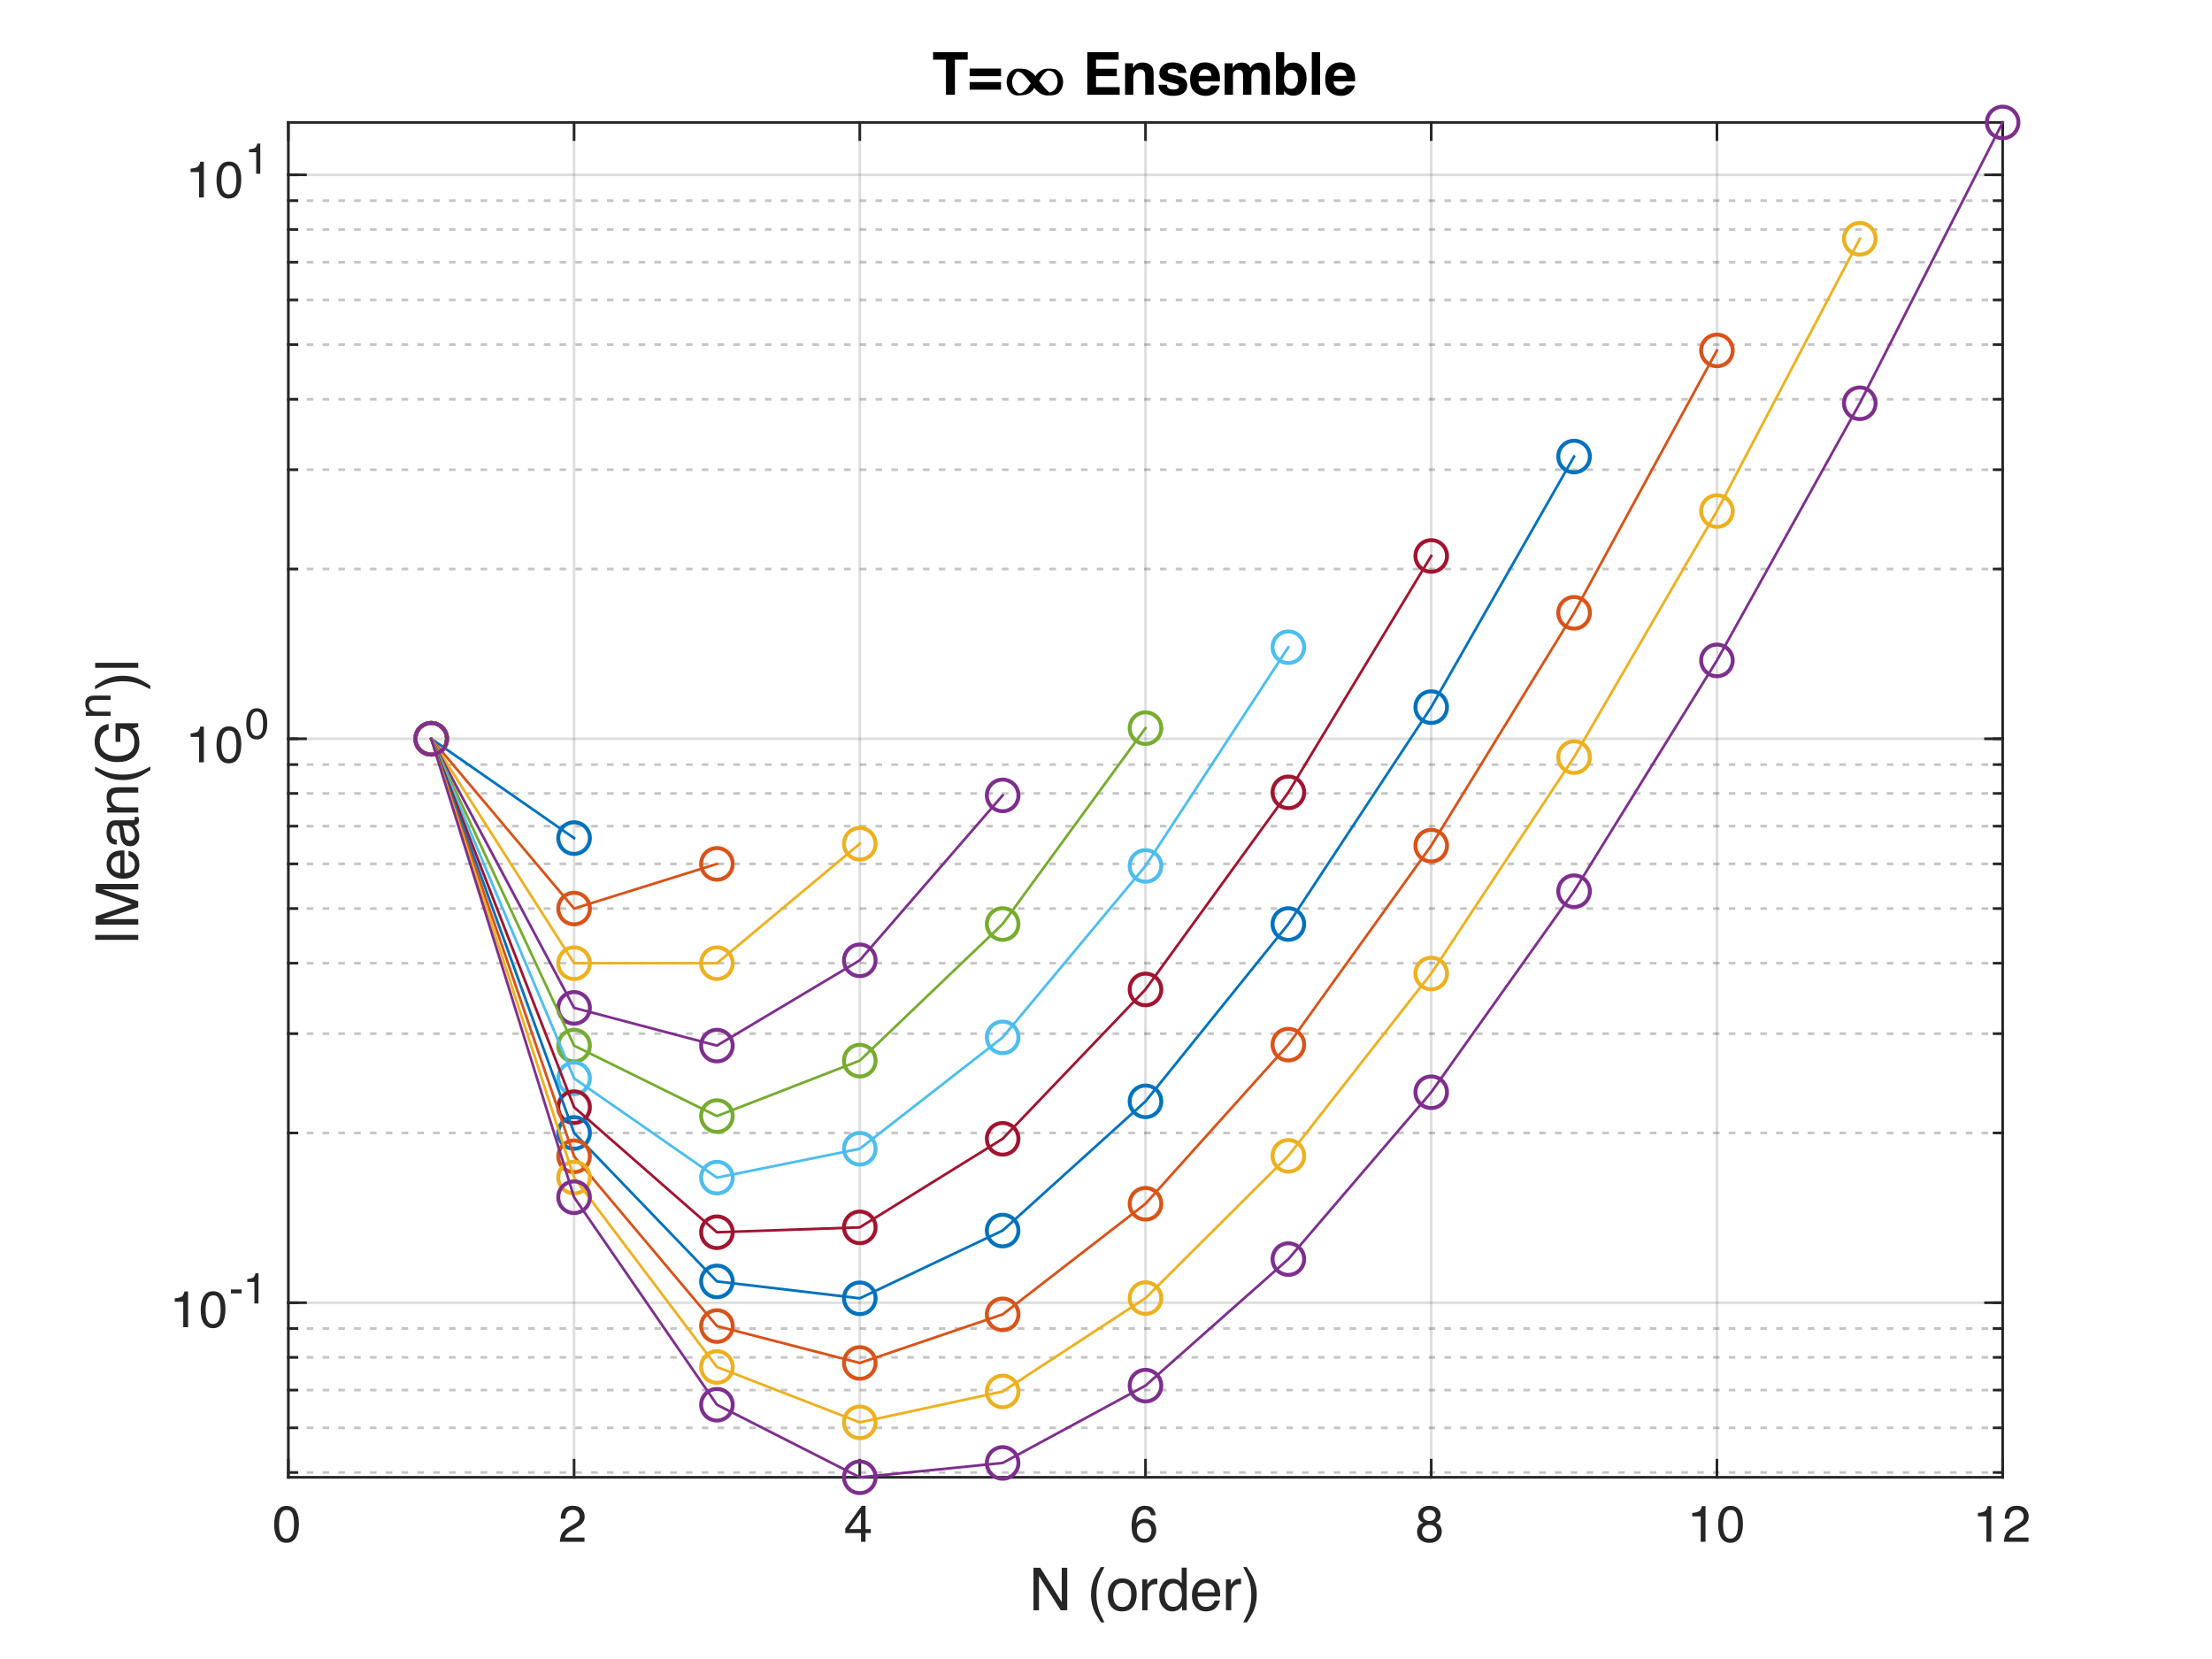 <?xml version="1.0"?>
<!DOCTYPE svg PUBLIC '-//W3C//DTD SVG 1.0//EN'
          'http://www.w3.org/TR/2001/REC-SVG-20010904/DTD/svg10.dtd'>
<svg xmlns:xlink="http://www.w3.org/1999/xlink" style="fill-opacity:1; color-rendering:auto; color-interpolation:auto; text-rendering:auto; stroke:black; stroke-linecap:square; stroke-miterlimit:10; shape-rendering:auto; stroke-opacity:1; fill:black; stroke-dasharray:none; font-weight:normal; stroke-width:1; font-family:'Dialog'; font-style:normal; stroke-linejoin:miter; font-size:12px; stroke-dashoffset:0; image-rendering:auto;" width="560" height="420" xmlns="http://www.w3.org/2000/svg"
><rect width="100%" height="100%" fill="#333333" stroke="none"/><!--Generated by the Batik Graphics2D SVG Generator--><defs id="genericDefs"
  /><g
  ><defs id="defs1"
    ><clipPath clipPathUnits="userSpaceOnUse" id="clipPath1"
      ><path d="M0 0 L560 0 L560 420 L0 420 L0 0 Z"
      /></clipPath
    ></defs
    ><g style="fill:white; stroke:white;"
    ><rect x="0" y="0" width="560" style="clip-path:url(#clipPath1); stroke:none;" height="420"
    /></g
    ><g style="fill:white; text-rendering:optimizeSpeed; color-rendering:optimizeSpeed; image-rendering:optimizeSpeed; shape-rendering:crispEdges; stroke:white; color-interpolation:sRGB;"
    ><rect x="0" width="560" height="420" y="0" style="stroke:none;"
      /><path style="stroke:none;" d="M73 374 L507 374 L507 31 L73 31 Z"
    /></g
    ><g style="stroke-linecap:butt; fill-opacity:0.149; fill:rgb(38,38,38); text-rendering:geometricPrecision; image-rendering:optimizeQuality; color-rendering:optimizeQuality; stroke-linejoin:round; stroke:rgb(38,38,38); color-interpolation:linearRGB; stroke-width:0.667; stroke-opacity:0.149;"
    ><line y2="31" style="fill:none;" x1="73" x2="73" y1="374"
      /><line y2="31" style="fill:none;" x1="145.333" x2="145.333" y1="374"
      /><line y2="31" style="fill:none;" x1="217.667" x2="217.667" y1="374"
      /><line y2="31" style="fill:none;" x1="290" x2="290" y1="374"
      /><line y2="31" style="fill:none;" x1="362.333" x2="362.333" y1="374"
      /><line y2="31" style="fill:none;" x1="434.667" x2="434.667" y1="374"
      /><line y2="31" style="fill:none;" x1="507" x2="507" y1="374"
    /></g
    ><g style="fill-opacity:0.251; color-rendering:optimizeQuality; color-interpolation:linearRGB; text-rendering:geometricPrecision; stroke:rgb(26,26,26); stroke-linecap:butt; stroke-miterlimit:1; stroke-opacity:0.251; fill:rgb(26,26,26); stroke-dasharray:1,3; stroke-width:0.667; stroke-linejoin:bevel; image-rendering:optimizeQuality;"
    ><line y2="372.783" style="fill:none;" x1="507" x2="73" y1="372.783"
      /><line y2="361.478" style="fill:none;" x1="507" x2="73" y1="361.478"
      /><line y2="351.92" style="fill:none;" x1="507" x2="73" y1="351.92"
      /><line y2="343.64" style="fill:none;" x1="507" x2="73" y1="343.64"
      /><line y2="336.337" style="fill:none;" x1="507" x2="73" y1="336.337"
      /><line y2="286.826" style="fill:none;" x1="507" x2="73" y1="286.826"
      /><line y2="261.685" style="fill:none;" x1="507" x2="73" y1="261.685"
      /><line y2="243.847" style="fill:none;" x1="507" x2="73" y1="243.847"
      /><line y2="230.012" style="fill:none;" x1="507" x2="73" y1="230.012"
      /><line y2="218.707" style="fill:none;" x1="507" x2="73" y1="218.707"
      /><line y2="209.149" style="fill:none;" x1="507" x2="73" y1="209.149"
      /><line y2="200.869" style="fill:none;" x1="507" x2="73" y1="200.869"
      /><line y2="193.566" style="fill:none;" x1="507" x2="73" y1="193.566"
      /><line y2="144.055" style="fill:none;" x1="507" x2="73" y1="144.055"
      /><line y2="118.914" style="fill:none;" x1="507" x2="73" y1="118.914"
      /><line y2="101.076" style="fill:none;" x1="507" x2="73" y1="101.076"
      /><line y2="87.241" style="fill:none;" x1="507" x2="73" y1="87.241"
      /><line y2="75.936" style="fill:none;" x1="507" x2="73" y1="75.936"
      /><line y2="66.378" style="fill:none;" x1="507" x2="73" y1="66.378"
      /><line y2="58.098" style="fill:none;" x1="507" x2="73" y1="58.098"
      /><line y2="50.795" style="fill:none;" x1="507" x2="73" y1="50.795"
    /></g
    ><g style="stroke-linecap:butt; fill-opacity:0.149; fill:rgb(38,38,38); text-rendering:geometricPrecision; image-rendering:optimizeQuality; color-rendering:optimizeQuality; stroke-linejoin:round; stroke:rgb(38,38,38); color-interpolation:linearRGB; stroke-width:0.667; stroke-opacity:0.149;"
    ><line y2="329.804" style="fill:none;" x1="507" x2="73" y1="329.804"
      /><line y2="187.033" style="fill:none;" x1="507" x2="73" y1="187.033"
      /><line y2="44.262" style="fill:none;" x1="507" x2="73" y1="44.262"
      /><line x1="73" x2="507" y1="374" style="stroke-linecap:square; fill-opacity:1; fill:none; stroke-opacity:1;" y2="374"
      /><line x1="73" x2="507" y1="31" style="stroke-linecap:square; fill-opacity:1; fill:none; stroke-opacity:1;" y2="31"
      /><line x1="73" x2="73" y1="374" style="stroke-linecap:square; fill-opacity:1; fill:none; stroke-opacity:1;" y2="369.66"
      /><line x1="145.333" x2="145.333" y1="374" style="stroke-linecap:square; fill-opacity:1; fill:none; stroke-opacity:1;" y2="369.66"
      /><line x1="217.667" x2="217.667" y1="374" style="stroke-linecap:square; fill-opacity:1; fill:none; stroke-opacity:1;" y2="369.66"
      /><line x1="290" x2="290" y1="374" style="stroke-linecap:square; fill-opacity:1; fill:none; stroke-opacity:1;" y2="369.66"
      /><line x1="362.333" x2="362.333" y1="374" style="stroke-linecap:square; fill-opacity:1; fill:none; stroke-opacity:1;" y2="369.66"
      /><line x1="434.667" x2="434.667" y1="374" style="stroke-linecap:square; fill-opacity:1; fill:none; stroke-opacity:1;" y2="369.66"
      /><line x1="507" x2="507" y1="374" style="stroke-linecap:square; fill-opacity:1; fill:none; stroke-opacity:1;" y2="369.66"
      /><line x1="73" x2="73" y1="31" style="stroke-linecap:square; fill-opacity:1; fill:none; stroke-opacity:1;" y2="35.34"
      /><line x1="145.333" x2="145.333" y1="31" style="stroke-linecap:square; fill-opacity:1; fill:none; stroke-opacity:1;" y2="35.34"
      /><line x1="217.667" x2="217.667" y1="31" style="stroke-linecap:square; fill-opacity:1; fill:none; stroke-opacity:1;" y2="35.34"
      /><line x1="290" x2="290" y1="31" style="stroke-linecap:square; fill-opacity:1; fill:none; stroke-opacity:1;" y2="35.34"
      /><line x1="362.333" x2="362.333" y1="31" style="stroke-linecap:square; fill-opacity:1; fill:none; stroke-opacity:1;" y2="35.34"
      /><line x1="434.667" x2="434.667" y1="31" style="stroke-linecap:square; fill-opacity:1; fill:none; stroke-opacity:1;" y2="35.34"
      /><line x1="507" x2="507" y1="31" style="stroke-linecap:square; fill-opacity:1; fill:none; stroke-opacity:1;" y2="35.34"
    /></g
    ><g transform="translate(73,379.333)" style="font-size:13.333px; fill:rgb(38,38,38); text-rendering:geometricPrecision; image-rendering:optimizeQuality; color-rendering:optimizeQuality; font-family:'Helvetica'; stroke:rgb(38,38,38); color-interpolation:linearRGB;"
    ><path style="stroke:none;" d="M2.062 3.359 Q2.672 4.484 2.672 6.438 Q2.672 8.297 2.125 9.516 Q1.328 11.25 -0.484 11.25 Q-2.125 11.25 -2.922 9.828 Q-3.594 8.641 -3.594 6.641 Q-3.594 5.094 -3.188 3.984 Q-2.438 1.906 -0.484 1.906 Q1.281 1.906 2.062 3.359 ZM0.922 9.414 Q1.453 8.625 1.453 6.484 Q1.453 4.938 1.07 3.938 Q0.688 2.938 -0.406 2.938 Q-1.422 2.938 -1.891 3.891 Q-2.359 4.844 -2.359 6.688 Q-2.359 8.078 -2.062 8.922 Q-1.594 10.203 -0.5 10.203 Q0.391 10.203 0.922 9.414 Z"
    /></g
    ><g transform="translate(145.333,379.333)" style="font-size:13.333px; fill:rgb(38,38,38); text-rendering:geometricPrecision; image-rendering:optimizeQuality; color-rendering:optimizeQuality; font-family:'Helvetica'; stroke:rgb(38,38,38); color-interpolation:linearRGB;"
    ><path style="stroke:none;" d="M-3.109 8.961 Q-2.688 8.094 -1.453 7.375 L-0.234 6.672 Q0.578 6.188 0.906 5.859 Q1.422 5.328 1.422 4.656 Q1.422 3.859 0.945 3.391 Q0.469 2.922 -0.312 2.922 Q-1.5 2.922 -1.938 3.812 Q-2.188 4.297 -2.203 5.141 L-3.375 5.141 Q-3.359 3.953 -2.938 3.203 Q-2.188 1.875 -0.312 1.875 Q1.25 1.875 1.969 2.719 Q2.688 3.562 2.688 4.594 Q2.688 5.688 1.922 6.469 Q1.484 6.922 0.328 7.562 L-0.547 8.047 Q-1.156 8.391 -1.516 8.703 Q-2.156 9.25 -2.312 9.922 L2.641 9.922 L2.641 11 L-3.594 11 Q-3.531 9.828 -3.109 8.961 Z"
    /></g
    ><g transform="translate(217.667,379.333)" style="font-size:13.333px; fill:rgb(38,38,38); text-rendering:geometricPrecision; image-rendering:optimizeQuality; color-rendering:optimizeQuality; font-family:'Helvetica'; stroke:rgb(38,38,38); color-interpolation:linearRGB;"
    ><path style="stroke:none;" d="M0.297 7.781 L0.297 3.656 L-2.609 7.781 L0.297 7.781 ZM0.312 11 L0.312 8.781 L-3.672 8.781 L-3.672 7.656 L0.5 1.891 L1.453 1.891 L1.453 7.781 L2.797 7.781 L2.797 8.781 L1.453 8.781 L1.453 11 L0.312 11 Z"
    /></g
    ><g transform="translate(290,379.333)" style="font-size:13.333px; fill:rgb(38,38,38); text-rendering:geometricPrecision; image-rendering:optimizeQuality; color-rendering:optimizeQuality; font-family:'Helvetica'; stroke:rgb(38,38,38); color-interpolation:linearRGB;"
    ><path style="stroke:none;" d="M1.93 2.664 Q2.531 3.453 2.531 4.297 L1.391 4.297 Q1.297 3.75 1.078 3.453 Q0.656 2.875 -0.172 2.875 Q-1.141 2.875 -1.703 3.758 Q-2.266 4.641 -2.328 6.297 Q-1.938 5.719 -1.344 5.438 Q-0.797 5.172 -0.125 5.172 Q1.016 5.172 1.867 5.906 Q2.719 6.641 2.719 8.094 Q2.719 9.328 1.914 10.281 Q1.109 11.234 -0.375 11.234 Q-1.656 11.234 -2.586 10.266 Q-3.516 9.297 -3.516 7 Q-3.516 5.312 -3.094 4.125 Q-2.312 1.875 -0.203 1.875 Q1.328 1.875 1.93 2.664 ZM1.07 9.609 Q1.516 9 1.516 8.188 Q1.516 7.484 1.117 6.852 Q0.719 6.219 -0.344 6.219 Q-1.078 6.219 -1.633 6.711 Q-2.188 7.203 -2.188 8.188 Q-2.188 9.047 -1.68 9.633 Q-1.172 10.219 -0.281 10.219 Q0.625 10.219 1.07 9.609 Z"
    /></g
    ><g transform="translate(362.333,379.333)" style="font-size:13.333px; fill:rgb(38,38,38); text-rendering:geometricPrecision; image-rendering:optimizeQuality; color-rendering:optimizeQuality; font-family:'Helvetica'; stroke:rgb(38,38,38); color-interpolation:linearRGB;"
    ><path style="stroke:none;" d="M0.719 5.297 Q1.141 4.875 1.141 4.297 Q1.141 3.781 0.734 3.359 Q0.328 2.938 -0.5 2.938 Q-1.328 2.938 -1.695 3.359 Q-2.062 3.781 -2.062 4.359 Q-2.062 5 -1.586 5.359 Q-1.109 5.719 -0.469 5.719 Q0.297 5.719 0.719 5.297 ZM0.93 9.789 Q1.453 9.359 1.453 8.516 Q1.453 7.625 0.914 7.172 Q0.375 6.719 -0.484 6.719 Q-1.297 6.719 -1.812 7.18 Q-2.328 7.641 -2.328 8.469 Q-2.328 9.188 -1.859 9.703 Q-1.391 10.219 -0.391 10.219 Q0.406 10.219 0.93 9.789 ZM-2.766 5.688 Q-3.266 5.172 -3.266 4.359 Q-3.266 3.344 -2.531 2.617 Q-1.797 1.891 -0.438 1.891 Q0.875 1.891 1.617 2.578 Q2.359 3.266 2.359 4.188 Q2.359 5.031 1.922 5.562 Q1.688 5.859 1.172 6.141 Q1.734 6.406 2.062 6.734 Q2.672 7.375 2.672 8.391 Q2.672 9.594 1.859 10.43 Q1.047 11.266 -0.422 11.266 Q-1.75 11.266 -2.664 10.539 Q-3.578 9.812 -3.578 8.453 Q-3.578 7.641 -3.188 7.055 Q-2.797 6.469 -2.016 6.156 Q-2.5 5.953 -2.766 5.688 Z"
    /></g
    ><g transform="translate(434.667,379.333)" style="font-size:13.333px; fill:rgb(38,38,38); text-rendering:geometricPrecision; image-rendering:optimizeQuality; color-rendering:optimizeQuality; font-family:'Helvetica'; stroke:rgb(38,38,38); color-interpolation:linearRGB;"
    ><path style="stroke:none;" d="M-6.25 4.562 L-6.25 3.688 Q-5.016 3.562 -4.531 3.281 Q-4.047 3 -3.797 1.953 L-2.891 1.953 L-2.891 11 L-4.109 11 L-4.109 4.562 L-6.25 4.562 ZM5.966 3.359 Q6.576 4.484 6.576 6.438 Q6.576 8.297 6.029 9.516 Q5.232 11.25 3.419 11.25 Q1.779 11.25 0.982 9.828 Q0.31 8.641 0.31 6.641 Q0.31 5.094 0.716 3.984 Q1.466 1.906 3.419 1.906 Q5.185 1.906 5.966 3.359 ZM4.826 9.414 Q5.357 8.625 5.357 6.484 Q5.357 4.938 4.974 3.938 Q4.591 2.938 3.498 2.938 Q2.482 2.938 2.013 3.891 Q1.544 4.844 1.544 6.688 Q1.544 8.078 1.841 8.922 Q2.31 10.203 3.404 10.203 Q4.294 10.203 4.826 9.414 Z"
    /></g
    ><g transform="translate(507,379.333)" style="font-size:13.333px; fill:rgb(38,38,38); text-rendering:geometricPrecision; image-rendering:optimizeQuality; color-rendering:optimizeQuality; font-family:'Helvetica'; stroke:rgb(38,38,38); color-interpolation:linearRGB;"
    ><path style="stroke:none;" d="M-6.25 4.562 L-6.25 3.688 Q-5.016 3.562 -4.531 3.281 Q-4.047 3 -3.797 1.953 L-2.891 1.953 L-2.891 11 L-4.109 11 L-4.109 4.562 L-6.25 4.562 ZM0.794 8.961 Q1.216 8.094 2.451 7.375 L3.669 6.672 Q4.482 6.188 4.81 5.859 Q5.326 5.328 5.326 4.656 Q5.326 3.859 4.849 3.391 Q4.372 2.922 3.591 2.922 Q2.404 2.922 1.966 3.812 Q1.716 4.297 1.701 5.141 L0.529 5.141 Q0.544 3.953 0.966 3.203 Q1.716 1.875 3.591 1.875 Q5.154 1.875 5.872 2.719 Q6.591 3.562 6.591 4.594 Q6.591 5.688 5.826 6.469 Q5.388 6.922 4.232 7.562 L3.357 8.047 Q2.748 8.391 2.388 8.703 Q1.748 9.25 1.591 9.922 L6.544 9.922 L6.544 11 L0.31 11 Q0.372 9.828 0.794 8.961 Z"
    /></g
    ><g transform="translate(290,395.667)" style="font-size:14.667px; fill:rgb(38,38,38); text-rendering:geometricPrecision; image-rendering:optimizeQuality; color-rendering:optimizeQuality; font-family:'Helvetica'; stroke:rgb(38,38,38); color-interpolation:linearRGB;"
    ><path style="stroke:none;" d="M-28.359 1.234 L-26.641 1.234 L-21.203 9.953 L-21.203 1.234 L-19.812 1.234 L-19.812 12 L-21.453 12 L-26.969 3.297 L-26.969 12 L-28.359 12 L-28.359 1.234 ZM-10.406 1.062 Q-11.562 3.297 -11.906 4.359 Q-12.422 5.953 -12.422 8.062 Q-12.422 10.188 -11.828 11.938 Q-11.453 13.031 -10.391 15.062 L-11.266 15.062 Q-12.344 13.391 -12.594 12.93 Q-12.844 12.469 -13.156 11.672 Q-13.562 10.594 -13.719 9.359 Q-13.797 8.719 -13.797 8.141 Q-13.797 5.984 -13.125 4.281 Q-12.688 3.203 -11.328 1.062 L-10.406 1.062 ZM-4.088 10.164 Q-3.604 9.172 -3.604 7.953 Q-3.604 6.844 -3.947 6.156 Q-4.51 5.078 -5.869 5.078 Q-7.072 5.078 -7.627 6 Q-8.182 6.922 -8.182 8.234 Q-8.182 9.484 -7.627 10.32 Q-7.072 11.156 -5.885 11.156 Q-4.572 11.156 -4.088 10.164 ZM-3.276 4.938 Q-2.229 5.953 -2.229 7.906 Q-2.229 9.812 -3.151 11.047 Q-4.072 12.281 -6.01 12.281 Q-7.619 12.281 -8.572 11.188 Q-9.526 10.094 -9.526 8.25 Q-9.526 6.266 -8.526 5.094 Q-7.526 3.922 -5.838 3.922 Q-4.322 3.922 -3.276 4.938 ZM-0.812 4.156 L0.438 4.156 L0.438 5.516 Q0.594 5.109 1.196 4.547 Q1.797 3.984 2.579 3.984 Q2.626 3.984 2.711 3.992 Q2.797 4 3.001 4.016 L3.001 5.406 Q2.891 5.391 2.79 5.383 Q2.688 5.375 2.579 5.375 Q1.579 5.375 1.047 6.016 Q0.516 6.656 0.516 7.484 L0.516 12 L-0.812 12 L-0.812 4.156 ZM5.405 10.273 Q5.944 11.125 7.115 11.125 Q8.037 11.125 8.623 10.336 Q9.209 9.547 9.209 8.078 Q9.209 6.594 8.6 5.883 Q7.99 5.172 7.1 5.172 Q6.115 5.172 5.49 5.93 Q4.865 6.688 4.865 8.172 Q4.865 9.422 5.405 10.273 ZM8.366 4.391 Q8.709 4.609 9.162 5.172 L9.162 1.203 L10.428 1.203 L10.428 12 L9.241 12 L9.241 10.906 Q8.787 11.641 8.155 11.961 Q7.522 12.281 6.709 12.281 Q5.397 12.281 4.436 11.18 Q3.475 10.078 3.475 8.25 Q3.475 6.531 4.35 5.273 Q5.225 4.016 6.85 4.016 Q7.756 4.016 8.366 4.391 ZM17.071 4.375 Q17.86 4.766 18.267 5.391 Q18.657 5.984 18.798 6.766 Q18.907 7.312 18.907 8.5 L13.157 8.5 Q13.204 9.688 13.728 10.414 Q14.251 11.141 15.36 11.141 Q16.392 11.141 17.001 10.453 Q17.36 10.062 17.501 9.531 L18.798 9.531 Q18.751 9.969 18.462 10.5 Q18.173 11.031 17.814 11.375 Q17.204 11.953 16.329 12.156 Q15.845 12.281 15.251 12.281 Q13.782 12.281 12.767 11.211 Q11.751 10.141 11.751 8.234 Q11.751 6.344 12.774 5.164 Q13.798 3.984 15.454 3.984 Q16.282 3.984 17.071 4.375 ZM17.548 7.453 Q17.47 6.594 17.189 6.078 Q16.642 5.125 15.376 5.125 Q14.47 5.125 13.853 5.781 Q13.235 6.438 13.204 7.453 L17.548 7.453 ZM20.371 4.156 L21.621 4.156 L21.621 5.516 Q21.777 5.109 22.379 4.547 Q22.98 3.984 23.762 3.984 Q23.808 3.984 23.894 3.992 Q23.98 4 24.183 4.016 L24.183 5.406 Q24.074 5.391 23.972 5.383 Q23.871 5.375 23.762 5.375 Q22.762 5.375 22.23 6.016 Q21.699 6.656 21.699 7.484 L21.699 12 L20.371 12 L20.371 4.156 ZM24.767 15.062 Q25.939 12.797 26.267 11.75 Q26.783 10.172 26.783 8.062 Q26.783 5.938 26.189 4.188 Q25.83 3.094 24.752 1.062 L25.642 1.062 Q26.767 2.859 27.002 3.281 Q27.236 3.703 27.517 4.453 Q27.877 5.359 28.025 6.258 Q28.173 7.156 28.173 7.984 Q28.173 10.141 27.486 11.844 Q27.048 12.938 25.689 15.062 L24.767 15.062 Z"
    /></g
    ><g style="fill:rgb(38,38,38); text-rendering:geometricPrecision; image-rendering:optimizeQuality; color-rendering:optimizeQuality; stroke-linejoin:round; stroke:rgb(38,38,38); color-interpolation:linearRGB; stroke-width:0.667;"
    ><line y2="31" style="fill:none;" x1="73" x2="73" y1="374"
      /><line y2="31" style="fill:none;" x1="507" x2="507" y1="374"
      /><line y2="329.804" style="fill:none;" x1="73" x2="77.34" y1="329.804"
      /><line y2="187.033" style="fill:none;" x1="73" x2="77.34" y1="187.033"
      /><line y2="44.262" style="fill:none;" x1="73" x2="77.34" y1="44.262"
      /><line y2="329.804" style="fill:none;" x1="507" x2="502.66" y1="329.804"
      /><line y2="187.033" style="fill:none;" x1="507" x2="502.66" y1="187.033"
      /><line y2="44.262" style="fill:none;" x1="507" x2="502.66" y1="44.262"
      /><line y2="372.783" style="fill:none;" x1="73" x2="75.17" y1="372.783"
      /><line y2="361.478" style="fill:none;" x1="73" x2="75.17" y1="361.478"
      /><line y2="351.92" style="fill:none;" x1="73" x2="75.17" y1="351.92"
      /><line y2="343.64" style="fill:none;" x1="73" x2="75.17" y1="343.64"
      /><line y2="336.337" style="fill:none;" x1="73" x2="75.17" y1="336.337"
      /><line y2="329.804" style="fill:none;" x1="73" x2="75.17" y1="329.804"
      /><line y2="286.826" style="fill:none;" x1="73" x2="75.17" y1="286.826"
      /><line y2="261.685" style="fill:none;" x1="73" x2="75.17" y1="261.685"
      /><line y2="243.847" style="fill:none;" x1="73" x2="75.17" y1="243.847"
      /><line y2="230.012" style="fill:none;" x1="73" x2="75.17" y1="230.012"
      /><line y2="218.707" style="fill:none;" x1="73" x2="75.17" y1="218.707"
      /><line y2="209.149" style="fill:none;" x1="73" x2="75.17" y1="209.149"
      /><line y2="200.869" style="fill:none;" x1="73" x2="75.17" y1="200.869"
      /><line y2="193.566" style="fill:none;" x1="73" x2="75.17" y1="193.566"
      /><line y2="187.033" style="fill:none;" x1="73" x2="75.17" y1="187.033"
      /><line y2="144.055" style="fill:none;" x1="73" x2="75.17" y1="144.055"
      /><line y2="118.914" style="fill:none;" x1="73" x2="75.17" y1="118.914"
      /><line y2="101.076" style="fill:none;" x1="73" x2="75.17" y1="101.076"
      /><line y2="87.241" style="fill:none;" x1="73" x2="75.17" y1="87.241"
      /><line y2="75.936" style="fill:none;" x1="73" x2="75.17" y1="75.936"
      /><line y2="66.378" style="fill:none;" x1="73" x2="75.17" y1="66.378"
      /><line y2="58.098" style="fill:none;" x1="73" x2="75.17" y1="58.098"
      /><line y2="50.795" style="fill:none;" x1="73" x2="75.17" y1="50.795"
      /><line y2="44.262" style="fill:none;" x1="73" x2="75.17" y1="44.262"
      /><line y2="372.783" style="fill:none;" x1="507" x2="504.83" y1="372.783"
      /><line y2="361.478" style="fill:none;" x1="507" x2="504.83" y1="361.478"
      /><line y2="351.92" style="fill:none;" x1="507" x2="504.83" y1="351.92"
      /><line y2="343.64" style="fill:none;" x1="507" x2="504.83" y1="343.64"
      /><line y2="336.337" style="fill:none;" x1="507" x2="504.83" y1="336.337"
      /><line y2="329.804" style="fill:none;" x1="507" x2="504.83" y1="329.804"
      /><line y2="286.826" style="fill:none;" x1="507" x2="504.83" y1="286.826"
      /><line y2="261.685" style="fill:none;" x1="507" x2="504.83" y1="261.685"
      /><line y2="243.847" style="fill:none;" x1="507" x2="504.83" y1="243.847"
      /><line y2="230.012" style="fill:none;" x1="507" x2="504.83" y1="230.012"
      /><line y2="218.707" style="fill:none;" x1="507" x2="504.83" y1="218.707"
      /><line y2="209.149" style="fill:none;" x1="507" x2="504.83" y1="209.149"
      /><line y2="200.869" style="fill:none;" x1="507" x2="504.83" y1="200.869"
      /><line y2="193.566" style="fill:none;" x1="507" x2="504.83" y1="193.566"
      /><line y2="187.033" style="fill:none;" x1="507" x2="504.83" y1="187.033"
      /><line y2="144.055" style="fill:none;" x1="507" x2="504.83" y1="144.055"
      /><line y2="118.914" style="fill:none;" x1="507" x2="504.83" y1="118.914"
      /><line y2="101.076" style="fill:none;" x1="507" x2="504.83" y1="101.076"
      /><line y2="87.241" style="fill:none;" x1="507" x2="504.83" y1="87.241"
      /><line y2="75.936" style="fill:none;" x1="507" x2="504.83" y1="75.936"
      /><line y2="66.378" style="fill:none;" x1="507" x2="504.83" y1="66.378"
      /><line y2="58.098" style="fill:none;" x1="507" x2="504.83" y1="58.098"
      /><line y2="50.795" style="fill:none;" x1="507" x2="504.83" y1="50.795"
      /><line y2="44.262" style="fill:none;" x1="507" x2="504.83" y1="44.262"
    /></g
    ><g transform="translate(43,336)" style="font-size:13.333px; fill:rgb(38,38,38); text-rendering:geometricPrecision; image-rendering:optimizeQuality; color-rendering:optimizeQuality; font-family:'Helvetica'; stroke:rgb(38,38,38); color-interpolation:linearRGB;"
    ><path style="stroke:none;" d="M1.25 -6.438 L1.25 -7.312 Q2.484 -7.438 2.969 -7.719 Q3.453 -8 3.703 -9.047 L4.609 -9.047 L4.609 0 L3.391 0 L3.391 -6.438 L1.25 -6.438 ZM13.466 -7.641 Q14.076 -6.516 14.076 -4.562 Q14.076 -2.703 13.529 -1.484 Q12.732 0.25 10.919 0.25 Q9.279 0.25 8.482 -1.172 Q7.81 -2.359 7.81 -4.359 Q7.81 -5.906 8.216 -7.016 Q8.966 -9.094 10.919 -9.094 Q12.685 -9.094 13.466 -7.641 ZM12.326 -1.586 Q12.857 -2.375 12.857 -4.516 Q12.857 -6.062 12.474 -7.062 Q12.091 -8.062 10.998 -8.062 Q9.982 -8.062 9.513 -7.109 Q9.044 -6.156 9.044 -4.312 Q9.044 -2.922 9.341 -2.078 Q9.81 -0.797 10.904 -0.797 Q11.794 -0.797 12.326 -1.586 Z"
    /></g
    ><g transform="translate(58,330)" style="font-size:10.667px; fill:rgb(38,38,38); text-rendering:geometricPrecision; image-rendering:optimizeQuality; color-rendering:optimizeQuality; font-family:'Helvetica'; stroke:rgb(38,38,38); color-interpolation:linearRGB;"
    ><path style="stroke:none;" d="M0.453 -3.562 L3.156 -3.562 L3.156 -2.562 L0.453 -2.562 L0.453 -3.562 ZM4.596 -5.453 L4.596 -6.188 Q5.642 -6.297 6.056 -6.531 Q6.471 -6.766 6.674 -7.656 L7.439 -7.656 L7.439 0 L6.408 0 L6.408 -5.453 L4.596 -5.453 Z"
    /></g
    ><g transform="translate(47,193)" style="font-size:13.333px; fill:rgb(38,38,38); text-rendering:geometricPrecision; image-rendering:optimizeQuality; color-rendering:optimizeQuality; font-family:'Helvetica'; stroke:rgb(38,38,38); color-interpolation:linearRGB;"
    ><path style="stroke:none;" d="M1.25 -6.438 L1.25 -7.312 Q2.484 -7.438 2.969 -7.719 Q3.453 -8 3.703 -9.047 L4.609 -9.047 L4.609 0 L3.391 0 L3.391 -6.438 L1.25 -6.438 ZM13.466 -7.641 Q14.076 -6.516 14.076 -4.562 Q14.076 -2.703 13.529 -1.484 Q12.732 0.25 10.919 0.25 Q9.279 0.25 8.482 -1.172 Q7.81 -2.359 7.81 -4.359 Q7.81 -5.906 8.216 -7.016 Q8.966 -9.094 10.919 -9.094 Q12.685 -9.094 13.466 -7.641 ZM12.326 -1.586 Q12.857 -2.375 12.857 -4.516 Q12.857 -6.062 12.474 -7.062 Q12.091 -8.062 10.998 -8.062 Q9.982 -8.062 9.513 -7.109 Q9.044 -6.156 9.044 -4.312 Q9.044 -2.922 9.341 -2.078 Q9.81 -0.797 10.904 -0.797 Q11.794 -0.797 12.326 -1.586 Z"
    /></g
    ><g transform="translate(62,187)" style="font-size:10.667px; fill:rgb(38,38,38); text-rendering:geometricPrecision; image-rendering:optimizeQuality; color-rendering:optimizeQuality; font-family:'Helvetica'; stroke:rgb(38,38,38); color-interpolation:linearRGB;"
    ><path style="stroke:none;" d="M5.141 -6.469 Q5.656 -5.516 5.656 -3.859 Q5.656 -2.281 5.188 -1.266 Q4.5 0.203 2.969 0.203 Q1.578 0.203 0.906 -1 Q0.344 -2 0.344 -3.688 Q0.344 -5 0.688 -5.938 Q1.312 -7.688 2.969 -7.688 Q4.469 -7.688 5.141 -6.469 ZM4.164 -1.336 Q4.609 -2 4.609 -3.812 Q4.609 -5.125 4.289 -5.977 Q3.969 -6.828 3.031 -6.828 Q2.188 -6.828 1.789 -6.023 Q1.391 -5.219 1.391 -3.656 Q1.391 -2.469 1.641 -1.766 Q2.031 -0.672 2.969 -0.672 Q3.719 -0.672 4.164 -1.336 Z"
    /></g
    ><g transform="translate(47,50)" style="font-size:13.333px; fill:rgb(38,38,38); text-rendering:geometricPrecision; image-rendering:optimizeQuality; color-rendering:optimizeQuality; font-family:'Helvetica'; stroke:rgb(38,38,38); color-interpolation:linearRGB;"
    ><path style="stroke:none;" d="M1.25 -6.438 L1.25 -7.312 Q2.484 -7.438 2.969 -7.719 Q3.453 -8 3.703 -9.047 L4.609 -9.047 L4.609 0 L3.391 0 L3.391 -6.438 L1.25 -6.438 ZM13.466 -7.641 Q14.076 -6.516 14.076 -4.562 Q14.076 -2.703 13.529 -1.484 Q12.732 0.25 10.919 0.25 Q9.279 0.25 8.482 -1.172 Q7.81 -2.359 7.81 -4.359 Q7.81 -5.906 8.216 -7.016 Q8.966 -9.094 10.919 -9.094 Q12.685 -9.094 13.466 -7.641 ZM12.326 -1.586 Q12.857 -2.375 12.857 -4.516 Q12.857 -6.062 12.474 -7.062 Q12.091 -8.062 10.998 -8.062 Q9.982 -8.062 9.513 -7.109 Q9.044 -6.156 9.044 -4.312 Q9.044 -2.922 9.341 -2.078 Q9.81 -0.797 10.904 -0.797 Q11.794 -0.797 12.326 -1.586 Z"
    /></g
    ><g transform="translate(62,44)" style="font-size:10.667px; fill:rgb(38,38,38); text-rendering:geometricPrecision; image-rendering:optimizeQuality; color-rendering:optimizeQuality; font-family:'Helvetica'; stroke:rgb(38,38,38); color-interpolation:linearRGB;"
    ><path style="stroke:none;" d="M1.047 -5.453 L1.047 -6.188 Q2.094 -6.297 2.508 -6.531 Q2.922 -6.766 3.125 -7.656 L3.891 -7.656 L3.891 0 L2.859 0 L2.859 -5.453 L1.047 -5.453 Z"
    /></g
    ><g transform="translate(35,239) rotate(-90)" style="font-size:14.667px; fill:rgb(38,38,38); text-rendering:geometricPrecision; image-rendering:optimizeQuality; color-rendering:optimizeQuality; font-family:'Helvetica'; stroke:rgb(38,38,38); color-interpolation:linearRGB;"
    ><path style="stroke:none;" d="M2.312 0 L1.062 0 L1.062 -10.906 L2.312 -10.906 L2.312 0 ZM4.917 -10.766 L6.995 -10.766 L10.088 -1.656 L13.167 -10.766 L15.229 -10.766 L15.229 0 L13.838 0 L13.838 -6.344 Q13.838 -6.688 13.854 -7.445 Q13.87 -8.203 13.87 -9.078 L10.807 0 L9.354 0 L6.276 -9.078 L6.276 -8.75 Q6.276 -8.344 6.292 -7.539 Q6.307 -6.734 6.307 -6.344 L6.307 0 L4.917 0 L4.917 -10.766 ZM21.867 -7.625 Q22.657 -7.234 23.063 -6.609 Q23.453 -6.016 23.594 -5.234 Q23.703 -4.688 23.703 -3.5 L17.953 -3.5 Q18 -2.312 18.524 -1.586 Q19.047 -0.859 20.157 -0.859 Q21.188 -0.859 21.797 -1.547 Q22.157 -1.938 22.297 -2.469 L23.594 -2.469 Q23.547 -2.031 23.258 -1.5 Q22.969 -0.969 22.61 -0.625 Q22 -0.047 21.125 0.156 Q20.641 0.281 20.047 0.281 Q18.578 0.281 17.563 -0.789 Q16.547 -1.859 16.547 -3.766 Q16.547 -5.656 17.571 -6.836 Q18.594 -8.016 20.25 -8.016 Q21.078 -8.016 21.867 -7.625 ZM22.344 -4.547 Q22.266 -5.406 21.985 -5.922 Q21.438 -6.875 20.172 -6.875 Q19.266 -6.875 18.649 -6.219 Q18.032 -5.562 18 -4.547 L22.344 -4.547 ZM26.566 -1.188 Q26.98 -0.859 27.558 -0.859 Q28.245 -0.859 28.901 -1.172 Q29.995 -1.719 29.995 -2.938 L29.995 -3.984 Q29.761 -3.844 29.378 -3.742 Q28.995 -3.641 28.62 -3.594 L27.823 -3.484 Q27.105 -3.391 26.745 -3.188 Q26.151 -2.844 26.151 -2.094 Q26.151 -1.516 26.566 -1.188 ZM29.339 -4.75 Q29.792 -4.812 29.948 -5.141 Q30.026 -5.312 30.026 -5.641 Q30.026 -6.312 29.55 -6.617 Q29.073 -6.922 28.183 -6.922 Q27.151 -6.922 26.714 -6.359 Q26.48 -6.062 26.401 -5.453 L25.167 -5.453 Q25.214 -6.906 26.112 -7.469 Q27.011 -8.031 28.214 -8.031 Q29.589 -8.031 30.464 -7.5 Q31.323 -6.984 31.323 -5.859 L31.323 -1.344 Q31.323 -1.141 31.401 -1.016 Q31.48 -0.891 31.761 -0.891 Q31.839 -0.891 31.948 -0.906 Q32.058 -0.922 32.183 -0.938 L32.183 0.031 Q31.886 0.125 31.722 0.148 Q31.558 0.172 31.276 0.172 Q30.605 0.172 30.292 -0.312 Q30.136 -0.578 30.058 -1.047 Q29.667 -0.516 28.909 -0.125 Q28.151 0.266 27.245 0.266 Q26.151 0.266 25.456 -0.398 Q24.761 -1.062 24.761 -2.062 Q24.761 -3.156 25.448 -3.75 Q26.136 -4.344 27.23 -4.484 L29.339 -4.75 ZM33.287 -7.844 L34.537 -7.844 L34.537 -6.734 Q35.099 -7.422 35.717 -7.719 Q36.334 -8.016 37.099 -8.016 Q38.771 -8.016 39.349 -6.859 Q39.678 -6.219 39.678 -5.031 L39.678 0 L38.334 0 L38.334 -4.938 Q38.334 -5.656 38.131 -6.094 Q37.771 -6.828 36.849 -6.828 Q36.381 -6.828 36.084 -6.734 Q35.537 -6.578 35.131 -6.094 Q34.803 -5.703 34.701 -5.289 Q34.599 -4.875 34.599 -4.109 L34.599 0 L33.287 0 L33.287 -7.844 ZM44.907 -10.938 Q43.751 -8.703 43.407 -7.641 Q42.891 -6.047 42.891 -3.938 Q42.891 -1.812 43.485 -0.062 Q43.86 1.031 44.922 3.062 L44.047 3.062 Q42.969 1.391 42.719 0.93 Q42.469 0.469 42.157 -0.328 Q41.751 -1.406 41.594 -2.641 Q41.516 -3.281 41.516 -3.859 Q41.516 -6.016 42.188 -7.719 Q42.626 -8.797 43.985 -10.938 L44.907 -10.938 ZM53.772 -10.453 Q55.366 -9.609 55.725 -7.5 L54.287 -7.5 Q54.022 -8.672 53.194 -9.211 Q52.366 -9.75 51.1 -9.75 Q49.616 -9.75 48.592 -8.633 Q47.569 -7.516 47.569 -5.297 Q47.569 -3.375 48.412 -2.172 Q49.256 -0.969 51.162 -0.969 Q52.616 -0.969 53.569 -1.812 Q54.522 -2.656 54.553 -4.547 L51.178 -4.547 L51.178 -5.75 L55.897 -5.75 L55.897 0 L54.959 0 L54.616 -1.391 Q53.881 -0.578 53.303 -0.25 Q52.35 0.281 50.866 0.281 Q48.959 0.281 47.584 -0.953 Q46.069 -2.5 46.069 -5.219 Q46.069 -7.922 47.537 -9.516 Q48.928 -11.031 51.147 -11.031 Q52.662 -11.031 53.772 -10.453 Z"
    /></g
    ><g transform="translate(28,182) rotate(-90)" style="font-size:11.733px; fill:rgb(38,38,38); text-rendering:geometricPrecision; image-rendering:optimizeQuality; color-rendering:optimizeQuality; font-family:'Helvetica'; stroke:rgb(38,38,38); color-interpolation:linearRGB;"
    ><path style="stroke:none;" d="M0.781 -6.281 L1.781 -6.281 L1.781 -5.391 Q2.219 -5.938 2.719 -6.18 Q3.219 -6.422 3.828 -6.422 Q5.156 -6.422 5.625 -5.484 Q5.891 -4.969 5.891 -4.031 L5.891 0 L4.812 0 L4.812 -3.953 Q4.812 -4.531 4.641 -4.875 Q4.359 -5.469 3.625 -5.469 Q3.25 -5.469 3.016 -5.391 Q2.578 -5.266 2.25 -4.875 Q1.984 -4.562 1.906 -4.234 Q1.828 -3.906 1.828 -3.281 L1.828 0 L0.781 0 L0.781 -6.281 Z"
    /></g
    ><g transform="translate(35,175) rotate(-90)" style="font-size:14.667px; fill:rgb(38,38,38); text-rendering:geometricPrecision; image-rendering:optimizeQuality; color-rendering:optimizeQuality; font-family:'Helvetica'; stroke:rgb(38,38,38); color-interpolation:linearRGB;"
    ><path style="stroke:none;" d="M0.516 3.062 Q1.688 0.797 2.016 -0.25 Q2.531 -1.828 2.531 -3.938 Q2.531 -6.062 1.938 -7.812 Q1.578 -8.906 0.5 -10.938 L1.391 -10.938 Q2.516 -9.141 2.75 -8.719 Q2.984 -8.297 3.266 -7.547 Q3.625 -6.641 3.773 -5.742 Q3.922 -4.844 3.922 -4.016 Q3.922 -1.859 3.234 -0.156 Q2.797 0.938 1.438 3.062 L0.516 3.062 ZM7.193 0 L5.943 0 L5.943 -10.906 L7.193 -10.906 L7.193 0 Z"
    /></g
    ><g transform="translate(236,24)" style="font-size:14.667px; text-rendering:geometricPrecision; image-rendering:optimizeQuality; color-rendering:optimizeQuality; font-family:'Helvetica'; color-interpolation:linearRGB; font-weight:bold;"
    ><path style="stroke:none;" d="M8.984 -10.797 L8.984 -8.891 L5.75 -8.891 L5.75 0 L3.484 0 L3.484 -8.891 L0.234 -8.891 L0.234 -10.797 L8.984 -10.797 ZM17.421 -6.641 L17.421 -4.719 L9.484 -4.719 L9.484 -6.641 L17.421 -6.641 ZM17.421 -3.219 L17.421 -1.297 L9.484 -1.297 L9.484 -3.219 L17.421 -3.219 Z"
    /></g
    ><g transform="translate(254,24)" style="font-size:14.667px; text-rendering:geometricPrecision; image-rendering:optimizeQuality; color-rendering:optimizeQuality; font-family:'mwa_cmsy10'; color-interpolation:linearRGB; font-weight:bold;"
    ><path style="stroke:none;" d="M3.688 0.172 Q2.844 0.172 2.188 -0.328 Q1.531 -0.828 1.188 -1.617 Q0.844 -2.406 0.844 -3.234 Q0.844 -3.875 1.047 -4.484 Q1.25 -5.094 1.625 -5.578 Q2 -6.062 2.539 -6.344 Q3.078 -6.625 3.734 -6.625 Q5.406 -6.625 6.039 -6.367 Q6.672 -6.109 7.195 -5.688 Q7.719 -5.266 8.172 -4.703 L8.172 -4.703 Q8.172 -4.812 8.656 -5.375 Q9.141 -5.938 9.828 -6.281 Q10.516 -6.625 11.297 -6.625 Q12.953 -6.625 13.484 -6.336 Q14.016 -6.047 14.391 -5.547 Q14.766 -5.047 14.953 -4.445 Q15.141 -3.844 15.141 -3.234 Q15.141 -2.391 14.789 -1.602 Q14.438 -0.812 13.781 -0.32 Q13.125 0.172 11.25 0.172 Q10.266 0.172 9.383 -0.359 Q8.5 -0.891 7.812 -1.766 L7.812 -1.766 Q7.688 -1.234 6.75 -0.531 Q5.812 0.172 3.688 0.172 ZM4 -0.359 Q5.438 -0.359 6.938 -2.906 L6.156 -3.922 Q5.469 -4.828 4.875 -5.344 Q4.281 -5.859 3.5 -5.859 Q3.5 -5.859 3.148 -5.477 Q2.797 -5.094 2.516 -4.484 Q2.234 -3.875 2.234 -3.219 Q2.234 -2.719 2.391 -2.211 Q2.547 -1.703 2.844 -1.281 Q3.141 -0.859 3.57 -0.609 Q4 -0.359 4 -0.359 ZM9.828 -2.547 Q10.516 -1.641 11.109 -1.125 Q11.703 -0.609 11.703 -0.609 Q11.984 -0.609 12.406 -0.836 Q12.828 -1.062 13.133 -1.43 Q13.438 -1.797 13.594 -2.266 Q13.75 -2.734 13.75 -3.234 Q13.75 -3.938 13.477 -4.602 Q13.203 -5.266 12.68 -5.688 Q12.156 -6.109 11.453 -6.109 Q10.547 -6.109 9.047 -3.547 L9.828 -2.547 Z"
    /></g
    ><g transform="translate(270,24)" style="font-size:14.667px; text-rendering:geometricPrecision; image-rendering:optimizeQuality; color-rendering:optimizeQuality; font-family:'Helvetica'; color-interpolation:linearRGB; font-weight:bold;"
    ><path style="stroke:none;" d="M13.197 -8.891 L7.478 -8.891 L7.478 -6.594 L12.728 -6.594 L12.728 -4.719 L7.478 -4.719 L7.478 -1.938 L13.463 -1.938 L13.463 0 L5.275 0 L5.275 -10.797 L13.197 -10.797 L13.197 -8.891 ZM21.27 -7.523 Q22.051 -6.875 22.051 -5.375 L22.051 0 L19.926 0 L19.926 -4.859 Q19.926 -5.484 19.754 -5.828 Q19.441 -6.438 18.582 -6.438 Q17.52 -6.438 17.129 -5.531 Q16.91 -5.062 16.91 -4.328 L16.91 0 L14.832 0 L14.832 -7.969 L16.848 -7.969 L16.848 -6.797 Q17.254 -7.422 17.613 -7.688 Q18.254 -8.172 19.238 -8.172 Q20.488 -8.172 21.27 -7.523 ZM25.394 -2.547 Q25.472 -2 25.691 -1.766 Q26.081 -1.344 27.128 -1.344 Q27.738 -1.344 28.097 -1.523 Q28.456 -1.703 28.456 -2.078 Q28.456 -2.422 28.175 -2.609 Q27.878 -2.797 25.988 -3.234 Q24.644 -3.578 24.081 -4.078 Q23.519 -4.578 23.519 -5.516 Q23.519 -6.625 24.394 -7.414 Q25.269 -8.203 26.831 -8.203 Q28.331 -8.203 29.269 -7.609 Q30.206 -7.016 30.347 -5.547 L28.269 -5.547 Q28.222 -5.953 28.035 -6.188 Q27.691 -6.609 26.863 -6.609 Q26.191 -6.609 25.902 -6.398 Q25.613 -6.188 25.613 -5.906 Q25.613 -5.547 25.91 -5.391 Q26.222 -5.219 28.081 -4.812 Q29.331 -4.516 29.956 -3.922 Q30.566 -3.312 30.566 -2.422 Q30.566 -1.234 29.683 -0.484 Q28.8 0.266 26.956 0.266 Q25.081 0.266 24.183 -0.523 Q23.285 -1.312 23.285 -2.547 L25.394 -2.547 ZM33.951 -6.016 Q33.545 -5.562 33.451 -4.797 L36.701 -4.797 Q36.639 -5.625 36.194 -6.047 Q35.748 -6.469 35.076 -6.469 Q34.358 -6.469 33.951 -6.016 ZM36.873 -7.828 Q37.67 -7.453 38.186 -6.641 Q38.654 -5.938 38.795 -5 Q38.873 -4.453 38.858 -3.406 L33.404 -3.406 Q33.436 -2.219 34.154 -1.734 Q34.592 -1.422 35.186 -1.422 Q35.842 -1.422 36.233 -1.797 Q36.467 -2 36.623 -2.344 L38.764 -2.344 Q38.686 -1.641 38.014 -0.906 Q36.998 0.266 35.154 0.266 Q33.623 0.266 32.459 -0.719 Q31.295 -1.703 31.295 -3.906 Q31.295 -5.984 32.35 -7.094 Q33.404 -8.203 35.076 -8.203 Q36.076 -8.203 36.873 -7.828 ZM50.04 -7.953 Q50.556 -7.75 50.962 -7.234 Q51.306 -6.812 51.415 -6.219 Q51.493 -5.812 51.493 -5.031 L51.477 0 L49.337 0 L49.337 -5.078 Q49.337 -5.531 49.196 -5.828 Q48.915 -6.391 48.165 -6.391 Q47.306 -6.391 46.977 -5.672 Q46.806 -5.281 46.806 -4.75 L46.806 0 L44.712 0 L44.712 -4.75 Q44.712 -5.469 44.556 -5.781 Q44.29 -6.359 43.524 -6.359 Q42.634 -6.359 42.321 -5.781 Q42.149 -5.453 42.149 -4.812 L42.149 0 L40.04 0 L40.04 -7.969 L42.071 -7.969 L42.071 -6.797 Q42.462 -7.422 42.806 -7.688 Q43.415 -8.156 44.384 -8.156 Q45.29 -8.156 45.852 -7.75 Q46.306 -7.391 46.54 -6.797 Q46.962 -7.5 47.556 -7.828 Q48.212 -8.156 48.993 -8.156 Q49.524 -8.156 50.04 -7.953 ZM59.884 -7.023 Q60.775 -5.891 60.775 -4.094 Q60.775 -2.234 59.9 -1.008 Q59.025 0.219 57.447 0.219 Q56.462 0.219 55.853 -0.188 Q55.493 -0.422 55.072 -1 L55.072 0 L53.04 0 L53.04 -10.781 L55.118 -10.781 L55.118 -6.938 Q55.509 -7.5 55.993 -7.797 Q56.556 -8.156 57.415 -8.156 Q58.993 -8.156 59.884 -7.023 ZM58.142 -2.164 Q58.587 -2.812 58.587 -3.875 Q58.587 -4.719 58.368 -5.281 Q57.947 -6.328 56.822 -6.328 Q55.697 -6.328 55.275 -5.297 Q55.056 -4.75 55.056 -3.875 Q55.056 -2.859 55.509 -2.188 Q55.962 -1.516 56.884 -1.516 Q57.697 -1.516 58.142 -2.164 ZM64.196 0 L62.102 0 L62.102 -10.797 L64.196 -10.797 L64.196 0 ZM68.159 -6.016 Q67.752 -5.562 67.659 -4.797 L70.909 -4.797 Q70.846 -5.625 70.401 -6.047 Q69.956 -6.469 69.284 -6.469 Q68.565 -6.469 68.159 -6.016 ZM71.081 -7.828 Q71.877 -7.453 72.393 -6.641 Q72.862 -5.938 73.002 -5 Q73.081 -4.453 73.065 -3.406 L67.612 -3.406 Q67.643 -2.219 68.362 -1.734 Q68.799 -1.422 69.393 -1.422 Q70.049 -1.422 70.44 -1.797 Q70.674 -2 70.831 -2.344 L72.971 -2.344 Q72.893 -1.641 72.221 -0.906 Q71.206 0.266 69.362 0.266 Q67.831 0.266 66.667 -0.719 Q65.502 -1.703 65.502 -3.906 Q65.502 -5.984 66.557 -7.094 Q67.612 -8.203 69.284 -8.203 Q70.284 -8.203 71.081 -7.828 Z"
    /></g
    ><g style="stroke-linecap:butt; fill:rgb(0,114,189); text-rendering:geometricPrecision; image-rendering:optimizeQuality; color-rendering:optimizeQuality; stroke-linejoin:round; stroke:rgb(0,114,189); color-interpolation:linearRGB; stroke-width:0.667;"
    ><line y2="212.174" style="fill:none;" x1="109.167" x2="145.333" y1="187.033"
      /><circle transform="translate(109.167,187.033)" style="fill:none; stroke-linejoin:miter; stroke-width:1;" r="4" cx="0" cy="0"
      /><circle transform="translate(145.333,212.174)" style="fill:none; stroke-linejoin:miter; stroke-width:1;" r="4" cx="0" cy="0"
      /><path d="M109.167 187.033 L145.333 230.012 L181.5 218.707" style="fill:none; fill-rule:evenodd; stroke:rgb(217,83,25);"
    /></g
    ><g transform="translate(109.167,187.033)" style="stroke-linecap:butt; fill:rgb(217,83,25); text-rendering:geometricPrecision; color-rendering:optimizeQuality; image-rendering:optimizeQuality; color-interpolation:linearRGB; stroke:rgb(217,83,25);"
    ><circle r="4" style="fill:none;" cx="0" cy="0"
      /><circle r="4" style="fill:none;" cx="0" transform="translate(36.167,42.978)" cy="0"
      /><circle r="4" style="fill:none;" cx="0" transform="translate(72.333,31.674)" cy="0"
    /></g
    ><g style="stroke-linecap:butt; fill:rgb(237,177,32); text-rendering:geometricPrecision; image-rendering:optimizeQuality; color-rendering:optimizeQuality; stroke-linejoin:round; stroke:rgb(237,177,32); color-interpolation:linearRGB; stroke-width:0.667;"
    ><path d="M109.167 187.033 L145.333 243.847 L181.5 243.847 L217.667 213.608" style="fill:none; fill-rule:evenodd;"
      /><circle transform="translate(109.167,187.033)" style="fill:none; stroke-linejoin:miter; stroke-width:1;" r="4" cx="0" cy="0"
      /><circle transform="translate(145.333,243.847)" style="fill:none; stroke-linejoin:miter; stroke-width:1;" r="4" cx="0" cy="0"
      /><circle transform="translate(181.5,243.847)" style="fill:none; stroke-linejoin:miter; stroke-width:1;" r="4" cx="0" cy="0"
      /><circle transform="translate(217.667,213.608)" style="fill:none; stroke-linejoin:miter; stroke-width:1;" r="4" cx="0" cy="0"
      /><path d="M109.167 187.033 L145.333 255.152 L181.5 264.71 L217.667 243.114 L253.833 201.363" style="fill:none; fill-rule:evenodd; stroke:rgb(126,47,142);"
    /></g
    ><g transform="translate(109.167,187.033)" style="stroke-linecap:butt; fill:rgb(126,47,142); text-rendering:geometricPrecision; color-rendering:optimizeQuality; image-rendering:optimizeQuality; color-interpolation:linearRGB; stroke:rgb(126,47,142);"
    ><circle r="4" style="fill:none;" cx="0" cy="0"
      /><circle r="4" style="fill:none;" cx="0" transform="translate(36.167,68.119)" cy="0"
      /><circle r="4" style="fill:none;" cx="0" transform="translate(72.333,77.677)" cy="0"
      /><circle r="4" style="fill:none;" cx="0" transform="translate(108.5,56.081)" cy="0"
      /><circle r="4" style="fill:none;" cx="0" transform="translate(144.667,14.33)" cy="0"
    /></g
    ><g style="stroke-linecap:butt; fill:rgb(119,172,48); text-rendering:geometricPrecision; image-rendering:optimizeQuality; color-rendering:optimizeQuality; stroke-linejoin:round; stroke:rgb(119,172,48); color-interpolation:linearRGB; stroke-width:0.667;"
    ><path d="M109.167 187.033 L145.333 264.71 L181.5 282.548 L217.667 268.515 L253.833 233.929 L290 184.335" style="fill:none; fill-rule:evenodd;"
      /><circle transform="translate(109.167,187.033)" style="fill:none; stroke-linejoin:miter; stroke-width:1;" r="4" cx="0" cy="0"
      /><circle transform="translate(145.333,264.71)" style="fill:none; stroke-linejoin:miter; stroke-width:1;" r="4" cx="0" cy="0"
      /><circle transform="translate(181.5,282.548)" style="fill:none; stroke-linejoin:miter; stroke-width:1;" r="4" cx="0" cy="0"
      /><circle transform="translate(217.667,268.515)" style="fill:none; stroke-linejoin:miter; stroke-width:1;" r="4" cx="0" cy="0"
      /><circle transform="translate(253.833,233.929)" style="fill:none; stroke-linejoin:miter; stroke-width:1;" r="4" cx="0" cy="0"
      /><circle transform="translate(290,184.335)" style="fill:none; stroke-linejoin:miter; stroke-width:1;" r="4" cx="0" cy="0"
      /><path d="M109.167 187.033 L145.333 272.99 L181.5 298.131 L217.667 290.828 L253.833 262.632 L290 219.224 L326.167 163.856" style="fill:none; fill-rule:evenodd; stroke:rgb(77,190,238);"
    /></g
    ><g transform="translate(109.167,187.033)" style="stroke-linecap:butt; fill:rgb(77,190,238); text-rendering:geometricPrecision; color-rendering:optimizeQuality; image-rendering:optimizeQuality; color-interpolation:linearRGB; stroke:rgb(77,190,238);"
    ><circle r="4" style="fill:none;" cx="0" cy="0"
      /><circle r="4" style="fill:none;" cx="0" transform="translate(36.167,85.957)" cy="0"
      /><circle r="4" style="fill:none;" cx="0" transform="translate(72.333,111.097)" cy="0"
      /><circle r="4" style="fill:none;" cx="0" transform="translate(108.5,103.794)" cy="0"
      /><circle r="4" style="fill:none;" cx="0" transform="translate(144.667,75.599)" cy="0"
      /><circle r="4" style="fill:none;" cx="0" transform="translate(180.833,32.191)" cy="0"
      /><circle r="4" style="fill:none;" cx="0" transform="translate(217,-23.177)" cy="0"
    /></g
    ><g style="stroke-linecap:butt; fill:rgb(162,20,47); text-rendering:geometricPrecision; image-rendering:optimizeQuality; color-rendering:optimizeQuality; stroke-linejoin:round; stroke:rgb(162,20,47); color-interpolation:linearRGB; stroke-width:0.667;"
    ><path d="M109.167 187.033 L145.333 280.293 L181.5 311.967 L217.667 310.726 L253.833 288.305 L290 250.49 L326.167 200.599 L362.333 140.755" style="fill:none; fill-rule:evenodd;"
      /><circle transform="translate(109.167,187.033)" style="fill:none; stroke-linejoin:miter; stroke-width:1;" r="4" cx="0" cy="0"
      /><circle transform="translate(145.333,280.293)" style="fill:none; stroke-linejoin:miter; stroke-width:1;" r="4" cx="0" cy="0"
      /><circle transform="translate(181.5,311.967)" style="fill:none; stroke-linejoin:miter; stroke-width:1;" r="4" cx="0" cy="0"
      /><circle transform="translate(217.667,310.726)" style="fill:none; stroke-linejoin:miter; stroke-width:1;" r="4" cx="0" cy="0"
      /><circle transform="translate(253.833,288.305)" style="fill:none; stroke-linejoin:miter; stroke-width:1;" r="4" cx="0" cy="0"
      /><circle transform="translate(290,250.49)" style="fill:none; stroke-linejoin:miter; stroke-width:1;" r="4" cx="0" cy="0"
      /><circle transform="translate(326.167,200.599)" style="fill:none; stroke-linejoin:miter; stroke-width:1;" r="4" cx="0" cy="0"
      /><circle transform="translate(362.333,140.755)" style="fill:none; stroke-linejoin:miter; stroke-width:1;" r="4" cx="0" cy="0"
      /><path d="M109.167 187.033 L145.333 286.826 L181.5 324.409 L217.667 328.687 L253.833 311.534 L290 278.827 L326.167 233.938 L362.333 179.026 L398.5 115.58" style="fill:none; fill-rule:evenodd; stroke:rgb(0,114,189);"
    /></g
    ><g transform="translate(109.167,187.033)" style="stroke-linecap:butt; fill:rgb(0,114,189); text-rendering:geometricPrecision; color-rendering:optimizeQuality; image-rendering:optimizeQuality; color-interpolation:linearRGB; stroke:rgb(0,114,189);"
    ><circle r="4" style="fill:none;" cx="0" cy="0"
      /><circle r="4" style="fill:none;" cx="0" transform="translate(36.167,99.793)" cy="0"
      /><circle r="4" style="fill:none;" cx="0" transform="translate(72.333,137.376)" cy="0"
      /><circle r="4" style="fill:none;" cx="0" transform="translate(108.5,141.654)" cy="0"
      /><circle r="4" style="fill:none;" cx="0" transform="translate(144.667,124.501)" cy="0"
      /><circle r="4" style="fill:none;" cx="0" transform="translate(180.833,91.794)" cy="0"
      /><circle r="4" style="fill:none;" cx="0" transform="translate(217,46.905)" cy="0"
      /><circle r="4" style="fill:none;" cx="0" transform="translate(253.167,-8.008)" cy="0"
      /><circle r="4" style="fill:none;" cx="0" transform="translate(289.333,-71.453)" cy="0"
    /></g
    ><g style="stroke-linecap:butt; fill:rgb(217,83,25); text-rendering:geometricPrecision; image-rendering:optimizeQuality; color-rendering:optimizeQuality; stroke-linejoin:round; stroke:rgb(217,83,25); color-interpolation:linearRGB; stroke-width:0.667;"
    ><path d="M109.167 187.033 L145.333 292.736 L181.5 335.714 L217.667 345.056 L253.833 332.751 L290 304.746 L326.167 264.463 L362.333 214.09 L398.5 155.141 L434.667 88.719" style="fill:none; fill-rule:evenodd;"
      /><circle transform="translate(109.167,187.033)" style="fill:none; stroke-linejoin:miter; stroke-width:1;" r="4" cx="0" cy="0"
      /><circle transform="translate(145.333,292.736)" style="fill:none; stroke-linejoin:miter; stroke-width:1;" r="4" cx="0" cy="0"
      /><circle transform="translate(181.5,335.714)" style="fill:none; stroke-linejoin:miter; stroke-width:1;" r="4" cx="0" cy="0"
      /><circle transform="translate(217.667,345.056)" style="fill:none; stroke-linejoin:miter; stroke-width:1;" r="4" cx="0" cy="0"
      /><circle transform="translate(253.833,332.751)" style="fill:none; stroke-linejoin:miter; stroke-width:1;" r="4" cx="0" cy="0"
      /><circle transform="translate(290,304.746)" style="fill:none; stroke-linejoin:miter; stroke-width:1;" r="4" cx="0" cy="0"
      /><circle transform="translate(326.167,264.463)" style="fill:none; stroke-linejoin:miter; stroke-width:1;" r="4" cx="0" cy="0"
      /><circle transform="translate(362.333,214.09)" style="fill:none; stroke-linejoin:miter; stroke-width:1;" r="4" cx="0" cy="0"
      /><circle transform="translate(398.5,155.141)" style="fill:none; stroke-linejoin:miter; stroke-width:1;" r="4" cx="0" cy="0"
      /><circle transform="translate(434.667,88.719)" style="fill:none; stroke-linejoin:miter; stroke-width:1;" r="4" cx="0" cy="0"
      /><path d="M109.167 187.033 L145.333 298.131 L181.5 346.072 L217.667 360.093 L253.833 352.278 L290 328.633 L326.167 292.621 L362.333 246.457 L398.5 191.674 L434.667 129.39 L470.833 60.454" style="fill:none; fill-rule:evenodd; stroke:rgb(237,177,32);"
    /></g
    ><g transform="translate(109.167,187.033)" style="stroke-linecap:butt; fill:rgb(237,177,32); text-rendering:geometricPrecision; color-rendering:optimizeQuality; image-rendering:optimizeQuality; color-interpolation:linearRGB; stroke:rgb(237,177,32);"
    ><circle r="4" style="fill:none;" cx="0" cy="0"
      /><circle r="4" style="fill:none;" cx="0" transform="translate(36.167,111.097)" cy="0"
      /><circle r="4" style="fill:none;" cx="0" transform="translate(72.333,159.039)" cy="0"
      /><circle r="4" style="fill:none;" cx="0" transform="translate(108.5,173.06)" cy="0"
      /><circle r="4" style="fill:none;" cx="0" transform="translate(144.667,165.244)" cy="0"
      /><circle r="4" style="fill:none;" cx="0" transform="translate(180.833,141.6)" cy="0"
      /><circle r="4" style="fill:none;" cx="0" transform="translate(217,105.587)" cy="0"
      /><circle r="4" style="fill:none;" cx="0" transform="translate(253.167,59.424)" cy="0"
      /><circle r="4" style="fill:none;" cx="0" transform="translate(289.333,4.641)" cy="0"
      /><circle r="4" style="fill:none;" cx="0" transform="translate(325.5,-57.644)" cy="0"
      /><circle r="4" style="fill:none;" cx="0" transform="translate(361.667,-126.579)" cy="0"
    /></g
    ><g style="stroke-linecap:butt; fill:rgb(126,47,142); text-rendering:geometricPrecision; image-rendering:optimizeQuality; color-rendering:optimizeQuality; stroke-linejoin:round; stroke:rgb(126,47,142); color-interpolation:linearRGB; stroke-width:0.667;"
    ><path d="M109.167 187.033 L145.333 303.094 L181.5 355.63 L217.667 374 L253.833 370.367 L290 350.788 L326.167 318.758 L362.333 276.52 L398.5 225.621 L434.667 167.193 L470.833 102.093 L507 31" style="fill:none; fill-rule:evenodd;"
      /><circle transform="translate(109.167,187.033)" style="fill:none; stroke-linejoin:miter; stroke-width:1;" r="4" cx="0" cy="0"
      /><circle transform="translate(145.333,303.094)" style="fill:none; stroke-linejoin:miter; stroke-width:1;" r="4" cx="0" cy="0"
      /><circle transform="translate(181.5,355.63)" style="fill:none; stroke-linejoin:miter; stroke-width:1;" r="4" cx="0" cy="0"
      /><circle transform="translate(217.667,374)" style="fill:none; stroke-linejoin:miter; stroke-width:1;" r="4" cx="0" cy="0"
      /><circle transform="translate(253.833,370.367)" style="fill:none; stroke-linejoin:miter; stroke-width:1;" r="4" cx="0" cy="0"
      /><circle transform="translate(290,350.788)" style="fill:none; stroke-linejoin:miter; stroke-width:1;" r="4" cx="0" cy="0"
      /><circle transform="translate(326.167,318.758)" style="fill:none; stroke-linejoin:miter; stroke-width:1;" r="4" cx="0" cy="0"
      /><circle transform="translate(362.333,276.52)" style="fill:none; stroke-linejoin:miter; stroke-width:1;" r="4" cx="0" cy="0"
      /><circle transform="translate(398.5,225.621)" style="fill:none; stroke-linejoin:miter; stroke-width:1;" r="4" cx="0" cy="0"
      /><circle transform="translate(434.667,167.193)" style="fill:none; stroke-linejoin:miter; stroke-width:1;" r="4" cx="0" cy="0"
      /><circle transform="translate(470.833,102.093)" style="fill:none; stroke-linejoin:miter; stroke-width:1;" r="4" cx="0" cy="0"
      /><circle transform="translate(507,31)" style="fill:none; stroke-linejoin:miter; stroke-width:1;" r="4" cx="0" cy="0"
    /></g
  ></g
></svg
>
